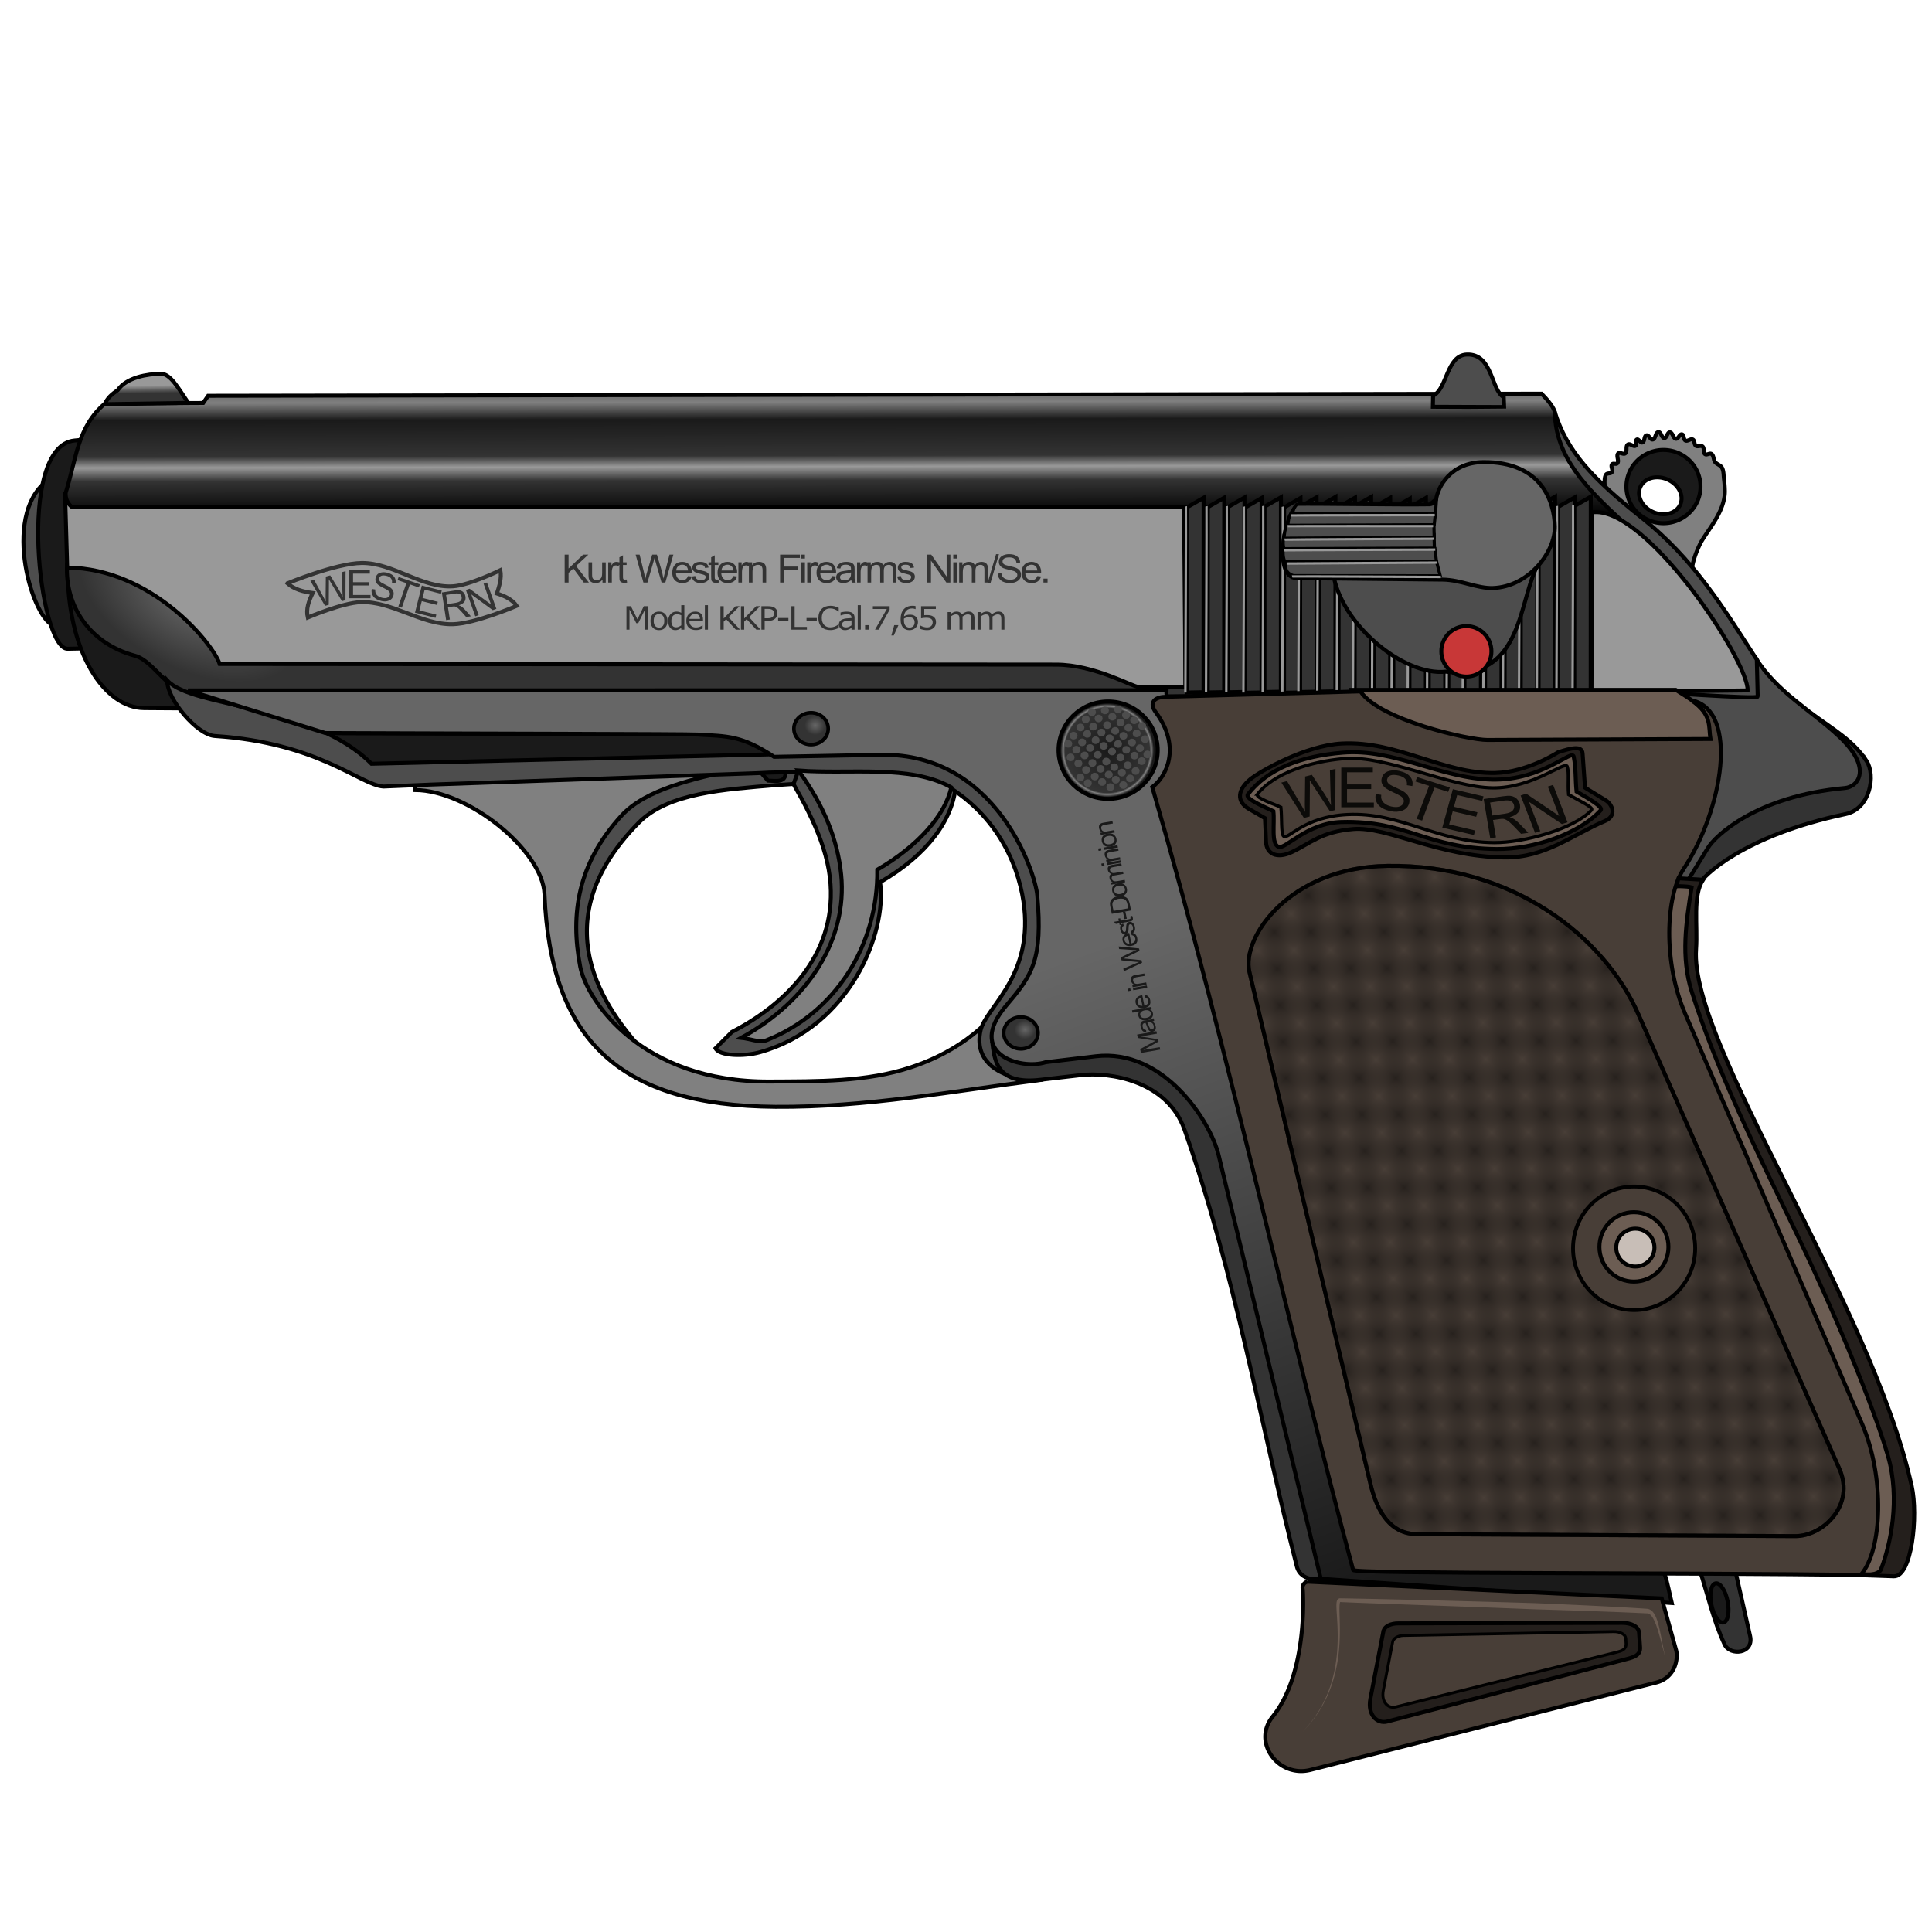 <svg xmlns="http://www.w3.org/2000/svg" xmlns:xlink="http://www.w3.org/1999/xlink" cursor="default" viewBox="0 0 256 256">
	<defs>
		<pattern id="pattern6116" patternTransform="matrix(2.236 -2.429 2.619 2.411 17.17 17.578)" xlink:href="#Checkerboard"/>
		<pattern id="Checkerboard" width="2" height="2" patternTransform="scale(10)" patternUnits="userSpaceOnUse">
			<path d="M0 0h1v1H0zM1 1h1v1H1z"/>
		</pattern>
		<linearGradient id="linearGradient5816">
			<stop offset="0" stop-color="#666"/>
			<stop offset="1" stop-color="#333"/>
		</linearGradient>
		<linearGradient id="linearGradient5796">
			<stop offset="0" stop-color="#1a1a1a"/>
			<stop offset="1" stop-color="#666"/>
		</linearGradient>
		<linearGradient id="linearGradient5760">
			<stop offset="0" stop-color="#666"/>
			<stop offset="1" stop-color="#333"/>
		</linearGradient>
		<linearGradient id="linearGradient5746">
			<stop offset="0" stop-color="#1a1a1a"/>
			<stop offset=".911" stop-color="#333"/>
			<stop offset=".948" stop-color="#808080"/>
			<stop offset="1" stop-color="#1a1a1a"/>
		</linearGradient>
		<linearGradient id="linearGradient5707">
			<stop offset="0" stop-color="#333"/>
			<stop offset=".103" stop-color="#808080"/>
			<stop offset=".163" stop-color="#1a1a1a"/>
			<stop offset=".289" stop-color="#333"/>
			<stop offset=".327" stop-color="#999"/>
			<stop offset=".375" stop-color="#333"/>
			<stop offset=".502"/>
			<stop offset="1" stop-color="#1a1a1a"/>
		</linearGradient>
		<linearGradient id="linearGradient5699">
			<stop offset="0" stop-color="#333"/>
			<stop offset="1" stop-color="#999"/>
		</linearGradient>
		<linearGradient id="linearGradient5873">
			<stop offset="0" stop-color="#ff2a2a"/>
			<stop offset="1" stop-color="#ff8080" stop-opacity="0"/>
		</linearGradient>
		<linearGradient id="linearGradient5705" x1="24.938" x2="24.922" y1="58.65" y2="57.657" gradientTransform="translate(-5.497 -9.548) scale(1.051)" gradientUnits="userSpaceOnUse" xlink:href="#linearGradient5699"/>
		<linearGradient id="linearGradient5713" x1="98.927" x2="99" y1="56.035" y2="92.375" gradientTransform="translate(-5.497 -9.548) scale(1.051)" gradientUnits="userSpaceOnUse" xlink:href="#linearGradient5707"/>
		<radialGradient id="radialGradient5754" cx="144.935" cy="103.663" r="6.503" fx="144.935" fy="103.663" gradientTransform="matrix(.947 .005 -.005 .947 9.988 .533)" gradientUnits="userSpaceOnUse" xlink:href="#linearGradient5746"/>
		<radialGradient id="radialGradient5768" cx="107.711" cy="100.507" r="2.391" fx="107.711" fy="100.507" gradientTransform="matrix(.584 -.014 .012 .529 43.907 44.454)" gradientUnits="userSpaceOnUse" xlink:href="#linearGradient5760"/>
		<radialGradient id="radialGradient5768-8" cx="107.711" cy="100.507" r="2.391" fx="107.711" fy="100.507" gradientTransform="matrix(.584 -.014 .012 .529 71.71 84.77)" gradientUnits="userSpaceOnUse" xlink:href="#linearGradient5760"/>
		<linearGradient id="linearGradient5802" x1="181.75" x2="151.25" y1="207" y2="125.5" gradientTransform="translate(-5.497 -9.548) scale(1.051)" gradientUnits="userSpaceOnUse" xlink:href="#linearGradient5796"/>
		<radialGradient id="radialGradient5824" cx="-42.442" cy="39.11" r="72.008" fx="-42.442" fy="39.11" gradientTransform="matrix(.197 .102 -.057 .111 35.796 79.511)" gradientUnits="userSpaceOnUse" xlink:href="#linearGradient5816"/>
	</defs>
	<path fill="#6c5d53" fill-rule="evenodd" stroke="#000" stroke-width=".526" d="M245.3 208.635l4.598-.033c1.345-2.914 2.666-5.852 2.3-10.477-.836-7.598-4.327-15.385-7.524-23.151-6.688-15.173-16.311-28.67-20.065-45.52-.382-4.25-.811-8.492 0-12.912l-3.902-.093-1.394 14.678c5.958 25.834 30.01 51.44 25.987 77.508z"/>
	<path fill="#333" fill-rule="evenodd" stroke="#000" stroke-width=".526" d="M247.336 100.84c1.235 1.894.489 6.342-2.792 7.03-13.512 2.828-19.047 8.331-19.378 9.294l-3.35-.131c8.926-10.543 14.33-20.47 18.242-22.478 3.006 2.173 5.562 3.655 7.278 6.286zM229.896 207.945l2.003 8.835c.534 2.354-2.645 2.698-3.382 1.117-1.558-3.34-2.234-6.678-3.35-10.018z"/>
	<path fill="#808080" fill-rule="evenodd" stroke="#000" stroke-width=".526" d="M224.214 76.24s-.356-1.21 1.021-4.096c.791-1.656 3.376-4.274 3.314-7.136a14.415 14.415 0 0 0-.112-1.53c-.066-.512-.018-1.08-.282-1.525-.197-.333-.665-.425-.9-.732-.24-.311-.147-.867-.48-1.074-.239-.15-.614.192-.846.03-.293-.203-.057-.793-.336-1.016-.23-.184-.637.082-.878-.087-.253-.176-.131-.686-.403-.832-.291-.157-.688.28-.985.131-.28-.14-.153-.756-.46-.82-.321-.069-.46.617-.788.59-.394-.032-.426-.854-.821-.854-.348 0-.374.752-.723.756-.371.004-.417-.813-.788-.789-.413.028-.347.92-.755.986-.327.052-.498-.631-.821-.559-.36.081-.204.855-.559.953-.264.073-.474-.51-.722-.394-.253.118.065.662-.164.82-.283.197-.727-.345-1.019-.163-.35.218-.03.937-.36 1.182-.247.182-.693-.206-.92 0-.327.295.165.99-.132 1.314-.158.172-.538-.047-.69.131-.227.267.17.765-.032 1.051-.156.221-.592.08-.756.296-.326.43-.164 1.61-.164 1.61l3.71 3.943.126-3.85c1.108-2.88 3.523-1.957 5.515-2.268 1.113 1.915 3.142 3.81.518 5.807l-5.286.884z"/>
	<path fill="#4d4d4d" fill-rule="evenodd" stroke="#000" stroke-width=".526" d="M232.622 87.145c2.742 4.485 7.339 6.96 11.036 10.411 4.415 4.122 2.7 6.692.788 6.865-11.736 1.059-17.169 6.35-18.13 7.915l-3.087 5.025-3.153-.066.065-28.377z"/>
	<path fill="#4d4d4d" fill-rule="evenodd" stroke="#000" stroke-width=".526" d="M212.489 91.349c6.805.316 20.426 1.339 20.417.95l-.12-4.892c-4.506-6.994-8.407-13.364-15.191-18.754-6.58-5.227-9.98-8.804-11.612-14.164-2.871-.716 4.332 24.555 6.506 36.86z"/>
	<path fill="#1a1a1a" fill-rule="evenodd" stroke="#000" stroke-width=".526" d="M100.195 102.286l.788 1.61 3.35-.297.591-1.904z"/>
	<path fill="#4d4d4d" fill-rule="evenodd" stroke="#000" stroke-width=".526" d="M104.07 102.056c2.946 4.972 5.625 9.963 5.978 15.108.654 9.529-6.113 16.004-13.072 19.575l-2.168 2.168c.51 1.008 3.728 1.111 5.847.525 11.932-3.3 16.914-15.841 15.962-22.53 6.361-3.69 9.637-8.312 10.05-12.876-8.814-4.909-16.83-2.744-22.597-1.97z"/>
	<path fill="#4d4d4d" fill-rule="evenodd" stroke="#000" stroke-width=".526" d="M85.415 139.498c-3.643-4.183-14.772-16.311-.788-30.48 3.956-4.007 11.426-4.394 18.08-4.976l2.443-.16.568-1.582-1.626.032c.025 1.387-1.167 1.147-2.333 1.105l-1.499-1.71-17.604 2.234c-5.032 5.567-6.27 11.892-8.934 17.933 1.504 9.117 5.285 15.143 11.693 17.604z"/>
	<path fill="#808080" fill-rule="evenodd" stroke="#000" stroke-width=".526" d="M54.739 102.975c.065.263.262 1.708.262 1.708 7.157.05 16.915 8.102 17.145 13.795.783 19.376 10.006 28.034 30.61 28.18 12.05.086 23.464-2.078 35.012-3.547l-6.765-7.883c-2.635 2.606-5.89 4.72-10.248 6.175-5.917 1.976-12.413 1.87-18.787 1.905-17.068.096-24.242-10.819-25.092-15.24-1.348-7.005-.284-13.697 5.452-19.969 3.27-3.576 9.634-4.88 15.24-6.175z"/>
	<path fill="#1a1a1a" fill-rule="evenodd" stroke="#000" stroke-width=".526" d="M41.864 97.13l50.777.196c7.324.029 7.45 1.732 10.313 3.088l-54.062 1.707z"/>
	<path fill="#4d4d4d" fill-rule="evenodd" stroke="#000" stroke-width=".526" d="M6.134 63.793c-5.961 4.67-1.796 18.605 1.17 19.167z"/>
	<path fill="#1a1a1a" fill-rule="evenodd" stroke="#000" stroke-width=".526" d="M11.91 58.176l-2.036.197c-7.78.753-4.668 27.666-.92 27.59l3.219-.066z"/>
	<path fill="#1a1a1a" fill-rule="evenodd" stroke="#000" stroke-width=".526" d="M8.948 74.921c-.09 11.582 4.914 18.873 10.126 18.907l7.014.047c-.206-6.608-5.483-19.836-17.14-18.954z"/>
	<path fill="url(#radialGradient5824)" fill-rule="evenodd" stroke="#000" stroke-width=".526" d="M8.88 74.869c-.263 5.285 2.844 10.357 9.006 12.02 2.578.694 4.552 5.217 7.97 5.22l133.195.16-10.641-6.7z"/>
	<path fill="#999" fill-rule="evenodd" stroke="#000" stroke-width=".526" d="M8.623 65.495l.279 9.707c11.286.135 19.335 10.135 20.205 12.774l110.83.088c5.101.004 10.13 2.948 10.903 2.956l6.24.066v-23.91z"/>
	<path fill="url(#linearGradient5713)" fill-rule="evenodd" stroke="#000" stroke-width=".526" d="M13.923 53.457c-3.689 3.13-3.779 7.25-5.223 11.844-.043.824.282 1.438.852 1.912l147.335-.093.201 23.963 1.565.91 52.259-.242c1.009-4.73 3.908-17.424 3.942-22.773-4.596-4.25-8.704-8.37-8.825-14.213-.014-.679-.978-1.788-1.765-2.601l-176.69.279-.65.952z"/>
	<path fill="#4d4d4d" fill-rule="evenodd" stroke="#000" stroke-width=".526" d="M189.892 52.428l-.03 1.474s9.39.04 9.443.029l-.052-1.306c-1.685-.86-1.441-5.79-4.894-5.649-2.713.11-2.585 4.588-4.467 5.452z"/>
	<path fill="#999" fill-rule="evenodd" stroke="#000" stroke-width=".526" d="M210.88 91.71l20.691-.23c.103-3.991-13.658-24.693-20.626-23.582z"/>
	<path fill="#1a1a1a" stroke="#000" stroke-linecap="round" stroke-linejoin="round" stroke-width=".53" d="M220.416 59.621a4.91 4.852 0 0 0-4.91 4.85 4.91 4.852 0 0 0 4.91 4.854 4.91 4.852 0 0 0 4.91-4.853 4.91 4.852 0 0 0-4.91-4.85zm-.808 3.625a2.891 2.357 22.898 0 1 1.307.275 2.891 2.357 22.898 0 1 1.747 3.295 2.891 2.357 22.898 0 1-3.58 1.047 2.891 2.357 22.898 0 1-1.747-3.297 2.891 2.357 22.898 0 1 2.273-1.32z"/>
	<g fill="#333" fill-rule="evenodd">
		<path stroke="#000" stroke-width=".526" d="M157.312 67.204L157.3 91.76l2.172-.04.01-25.756z"/>
		<path stroke="#999" stroke-width=".315" d="M157.136 67.096c.033.131-.066 24.666-.066 24.666"/>
	</g>
	<path fill="none" stroke="#333" stroke-width=".526" d="M38.087 77.291c.866.778 2.048 1.114 3.35 1.281-.514 1.051-.922 2.114-.657 3.252 0 0 4.599-1.956 7.029-2.036 4.174-.14 8.009 3.014 12.185 2.923 2.937-.065 8.473-2.43 8.473-2.43-.614-.862-1.578-1.303-2.627-1.643.319-1.002.652-2 .46-3.087 0 0-4.028 1.99-6.274 2.134-4.15.268-7.928-3.122-12.086-3.087-3.405.029-9.853 2.693-9.853 2.693z"/>
	<g fill="#333" fill-rule="evenodd">
		<path stroke="#000" stroke-width=".526" d="M160.045 67.195l-.012 24.556 2.171-.041.01-25.755z"/>
		<path stroke="#999" stroke-width=".315" d="M159.868 67.086c.033.132-.065 24.666-.065 24.666"/>
	</g>
	<g fill="#333" fill-rule="evenodd">
		<path stroke="#000" stroke-width=".526" d="M162.731 67.171l-.012 24.556 2.172-.04.01-25.756z"/>
		<path stroke="#999" stroke-width=".315" d="M162.555 67.063c.033.131-.066 24.666-.066 24.666"/>
	</g>
	<g fill="#333" fill-rule="evenodd">
		<path stroke="#000" stroke-width=".526" d="M164.997 67.237l-.012 24.556 2.172-.041.01-25.755z"/>
		<path stroke="#999" stroke-width=".315" d="M164.821 67.129c.033.131-.065 24.666-.065 24.666"/>
	</g>
	<g fill="#333" fill-rule="evenodd">
		<path stroke="#000" stroke-width=".526" d="M167.56 67.138l-.013 24.556 2.172-.04.01-25.756z"/>
		<path stroke="#999" stroke-width=".315" d="M167.383 67.03c.033.131-.066 24.666-.066 24.666"/>
	</g>
	<g fill="#333" fill-rule="evenodd">
		<path stroke="#000" stroke-width=".526" d="M170.154 67.237l-.012 24.556 2.172-.041.01-25.755z"/>
		<path stroke="#999" stroke-width=".315" d="M169.978 67.129c.033.131-.066 24.666-.066 24.666"/>
	</g>
	<g fill="#333" fill-rule="evenodd">
		<path stroke="#000" stroke-width=".526" d="M172.289 67.138l-.012 24.556 2.172-.04.01-25.756z"/>
		<path stroke="#999" stroke-width=".315" d="M172.113 67.03c.032.131-.066 24.666-.066 24.666"/>
	</g>
	<g fill="#333" fill-rule="evenodd">
		<path stroke="#000" stroke-width=".526" d="M174.785 67.089l-.012 24.556 2.172-.04.01-25.756z"/>
		<path stroke="#999" stroke-width=".315" d="M174.609 66.98c.033.132-.066 24.667-.066 24.667"/>
	</g>
	<g fill="#333" fill-rule="evenodd">
		<path stroke="#000" stroke-width=".526" d="M177.38 67.187l-.012 24.557 2.171-.041.01-25.756z"/>
		<path stroke="#999" stroke-width=".315" d="M177.204 67.08c.032.13-.066 24.665-.066 24.665"/>
	</g>
	<g fill="#333" fill-rule="evenodd">
		<path stroke="#000" stroke-width=".526" d="M179.515 67.089l-.012 24.556 2.171-.04.01-25.756z"/>
		<path stroke="#999" stroke-width=".315" d="M179.338 66.98c.033.132-.065 24.667-.065 24.667"/>
	</g>
	<g fill="#333" fill-rule="evenodd">
		<path stroke="#000" stroke-width=".526" d="M182.044 67.22l-.012 24.556 2.171-.04.01-25.756z"/>
		<path stroke="#999" stroke-width=".315" d="M181.867 67.112c.033.132-.065 24.666-.065 24.666"/>
	</g>
	<g fill="#333" fill-rule="evenodd">
		<path stroke="#000" stroke-width=".526" d="M184.638 67.319l-.012 24.556 2.172-.04.01-25.756z"/>
		<path stroke="#999" stroke-width=".315" d="M184.462 67.21c.033.132-.066 24.667-.066 24.667"/>
	</g>
	<g fill="#333" fill-rule="evenodd">
		<path stroke="#000" stroke-width=".526" d="M186.773 67.22l-.012 24.556 2.172-.04.01-25.756z"/>
		<path stroke="#999" stroke-width=".315" d="M186.597 67.112c.033.132-.066 24.666-.066 24.666"/>
	</g>
	<g fill="#333" fill-rule="evenodd">
		<path stroke="#000" stroke-width=".526" d="M189.335 67.023l-.012 24.556 2.172-.04.01-25.756z"/>
		<path stroke="#999" stroke-width=".315" d="M189.159 66.915c.033.131-.066 24.666-.066 24.666"/>
	</g>
	<g fill="#333" fill-rule="evenodd">
		<path stroke="#000" stroke-width=".526" d="M191.93 67.122l-.012 24.556 2.171-.04.01-25.756z"/>
		<path stroke="#999" stroke-width=".315" d="M191.753 67.014c.033.131-.065 24.666-.065 24.666"/>
	</g>
	<g fill="#333" fill-rule="evenodd">
		<path stroke="#000" stroke-width=".526" d="M194.064 67.023l-.012 24.556 2.172-.04.01-25.756z"/>
		<path stroke="#999" stroke-width=".315" d="M193.888 66.915c.033.131-.065 24.666-.065 24.666"/>
	</g>
	<g fill="#333" fill-rule="evenodd">
		<path stroke="#000" stroke-width=".526" d="M196.79 66.925l-.011 24.556 2.171-.041.01-25.755z"/>
		<path stroke="#999" stroke-width=".315" d="M196.614 66.817c.033.131-.065 24.665-.065 24.665"/>
	</g>
	<g fill="#333" fill-rule="evenodd">
		<path stroke="#000" stroke-width=".526" d="M199.385 67.023l-.012 24.556 2.172-.04.01-25.756z"/>
		<path stroke="#999" stroke-width=".315" d="M199.209 66.915c.033.131-.066 24.666-.066 24.666"/>
	</g>
	<g fill="#333" fill-rule="evenodd">
		<path stroke="#000" stroke-width=".526" d="M201.52 66.925l-.012 24.556 2.172-.041.01-25.755z"/>
		<path stroke="#999" stroke-width=".315" d="M201.344 66.817c.033.131-.066 24.665-.066 24.665"/>
	</g>
	<g fill="#333" fill-rule="evenodd">
		<path stroke="#000" stroke-width=".526" d="M203.885 67.056l-.012 24.556 2.172-.04.01-25.756z"/>
		<path stroke="#999" stroke-width=".315" d="M203.709 66.948c.032.131-.066 24.666-.066 24.666"/>
	</g>
	<g fill="#333" fill-rule="evenodd">
		<path stroke="#000" stroke-width=".526" d="M206.48 67.155l-.012 24.556 2.171-.041.01-25.755z"/>
		<path stroke="#999" stroke-width=".315" d="M206.303 67.046c.033.132-.065 24.666-.065 24.666"/>
	</g>
	<g fill="#333" fill-rule="evenodd">
		<path stroke="#000" stroke-width=".526" d="M208.614 67.056l-.012 24.556 2.172-.04.01-25.756z"/>
		<path stroke="#999" stroke-width=".315" d="M208.438 66.948c.033.131-.065 24.666-.065 24.666"/>
	</g>
	<path fill="#4d4d4d" fill-rule="evenodd" stroke="#000" stroke-width=".526" d="M176.627 75.806c.896 6.814 9.325 13.81 14.957 13.192 10.55 1.244 9.54-10.09 12.448-14.585z"/>
	<path fill="#666" fill-rule="evenodd" stroke="#000" stroke-width=".526" d="M190.298 66.156c.205-1.538 1.868-4.884 6.228-4.925 7.751-.074 9.42 5.25 9.492 8.506.075 3.42-3.46 8.019-8.21 8.178-2.076.07-4.229-1.091-6.668-1.116l-19.312-.197c-3.444-.035-1.37-9.791.46-9.788l17.177.033z"/>
	<path fill="#4d4d4d" fill-rule="evenodd" stroke="#000" stroke-width=".424" d="M171.4 76.283l19.436.011-.475-1.85-20.053.037c.08.55-.171 1.401 1.092 1.802z"/>
	<path fill="#4d4d4d" fill-rule="evenodd" stroke="#999" stroke-width=".315" d="M171.216 76.379c.104-.028 19.705.071 19.705.071"/>
	<path fill="#4d4d4d" fill-rule="evenodd" stroke="#000" stroke-width=".424" d="M170.372 74.43l19.97-.01-.213-1.735-20.057-.05a3.105 3.105 0 0 0 .168 1.795z"/>
	<path fill="#4d4d4d" fill-rule="evenodd" stroke="#999" stroke-width=".315" d="M170.492 74.669l19.918-.125"/>
	<path fill="#4d4d4d" fill-rule="evenodd" stroke="#000" stroke-width=".424" d="M170.138 72.705l19.926-.073-.04-1.784-19.89.046c-.082.547-.21 1.173.003 1.811z"/>
	<path fill="#4d4d4d" fill-rule="evenodd" stroke="#999" stroke-width=".315" d="M170.148 72.913c.104-.027 20.033-.092 20.033-.092"/>
	<path fill="#4d4d4d" fill-rule="evenodd" stroke="#000" stroke-width=".424" d="M170.303 71.319l19.737-.127-.04-1.784-19.504.116c-.227.547-.285 1.046-.356 1.678z"/>
	<path fill="#4d4d4d" fill-rule="evenodd" stroke="#999" stroke-width=".315" d="M170.207 71.506c.103-.027 19.836-.125 19.836-.125"/>
	<path fill="#4d4d4d" fill-rule="evenodd" stroke="#000" stroke-width=".424" d="M170.854 69.607l19.186-.075.192-1.797-19.185.356c-.312.464-.357.931-.407 1.532z"/>
	<path fill="#4d4d4d" fill-rule="evenodd" stroke="#999" stroke-width=".315" d="M170.603 69.72c.104-.028 19.294-.011 19.294-.011"/>
	<path fill="#4d4d4d" fill-rule="evenodd" stroke="#000" stroke-width=".424" d="M171.282 68.097l18.918-.007.118-1.616c-.573.43-.951.4-.951.4-3.918.065-14.7-.114-17.53-.063-.37.43-.536.858-.555 1.286z"/>
	<path fill="#4d4d4d" fill-rule="evenodd" stroke="#999" stroke-width=".315" d="M171.082 68.292c.104-.028 19.032-.043 19.032-.043"/>
	<path fill="#4d4d4d" fill-rule="evenodd" stroke="#000" stroke-width=".526" d="M22.157 90.166c-.058 2.474 3.95 7.202 6.306 7.357 13.804.912 19.236 6.481 22.334 6.7l6.306-.262 43.223-1.511c8.54-.52 17.08.796 25.619 1.97 7.475 4.795 9.595 12.333 9.853 16.817.496 8.625-5.208 12.398-5.866 15.286-.881 3.87 2.128 5.731 4.8 6.236l8.817-24.675-14.911-21.546-26.473 3.416-52.944 1.248c-7.888-7.93-23.706-7.37-27.064-11.036z"/>
	<path fill="#333" fill-rule="evenodd" stroke="#000" stroke-width=".526" d="M131.462 137.954c.316 2.379.428 5.813 6.372 5.124l5.387-.624c3.743-.434 11.432.707 13.728 7.226 6.73 19.106 9.954 38.594 14.894 57.9.29 1.136 1.287 1.598 2.113 1.65 1.476.093 2.484.023 3.74.116l-15.951-62.82c-5.947-13.319-19.35-7.829-30.283-8.572z"/>
	<path fill="url(#linearGradient5802)" fill-rule="evenodd" stroke="#000" stroke-width=".526" d="M138.557 140.746c-3.346 1.068-10.675-1.122-5.19-7.554 3.415-4.004 4.83-6.012 4.073-14.583-.268-3.037-5.483-18.86-20.692-18.59l-14.176.263c-4.31-2.856-6.233-2.72-10.112-2.949-1.522-.09-29.449-.117-49.348-.204L24.916 91.48l129.648-.02c-.31 4.551 7.708 8.818.836 13.655l25.535 101.194 39.6 2.162c.428 1.193.726 2.915.986 3.94l-46.507-3.218-13.532-56.098c-1.128-4.675-7.394-14.194-16.29-13.137z"/>
	<ellipse cx="107.47" cy="96.554" fill="url(#radialGradient5768)" stroke="#000" stroke-linecap="round" stroke-linejoin="round" stroke-width=".474" rx="2.275" ry="2.111"/>
	<ellipse cx="146.831" cy="99.402" fill="url(#radialGradient5754)" stroke="#000" stroke-linecap="round" stroke-linejoin="round" stroke-width=".526" rx="6.572" ry="6.456"/>
	<ellipse cx="141.54" cy="98.556" fill="none" stroke="#4d4d4d" stroke-linecap="round" stroke-linejoin="round" stroke-width=".526" rx=".267" ry=".244"/>
	<ellipse cx="141.854" cy="100.356" fill="none" stroke="#4d4d4d" stroke-linecap="round" stroke-linejoin="round" stroke-width=".526" rx=".267" ry=".244"/>
	<ellipse cx="142.62" cy="99.334" fill="none" stroke="#4d4d4d" stroke-linecap="round" stroke-linejoin="round" stroke-width=".526" rx=".267" ry=".244"/>
	<ellipse cx="143.712" cy="100.101" fill="none" stroke="#4d4d4d" stroke-linecap="round" stroke-linejoin="round" stroke-width=".526" rx=".267" ry=".244"/>
	<ellipse cx="142.249" cy="97.476" fill="none" stroke="#4d4d4d" stroke-linecap="round" stroke-linejoin="round" stroke-width=".526" rx=".267" ry=".244"/>
	<ellipse cx="143.387" cy="98.359" fill="none" stroke="#4d4d4d" stroke-linecap="round" stroke-linejoin="round" stroke-width=".526" rx=".267" ry=".244"/>
	<ellipse cx="144.443" cy="99.114" fill="none" stroke="#4d4d4d" stroke-linecap="round" stroke-linejoin="round" stroke-width=".526" rx=".267" ry=".244"/>
	<ellipse cx="144.745" cy="101.099" fill="none" stroke="#4d4d4d" stroke-linecap="round" stroke-linejoin="round" stroke-width=".526" rx=".267" ry=".244"/>
	<ellipse cx="145.059" cy="102.899" fill="none" stroke="#4d4d4d" stroke-linecap="round" stroke-linejoin="round" stroke-width=".526" rx=".267" ry=".244"/>
	<ellipse cx="145.825" cy="101.877" fill="none" stroke="#4d4d4d" stroke-linecap="round" stroke-linejoin="round" stroke-width=".526" rx=".267" ry=".244"/>
	<ellipse cx="146.917" cy="102.644" fill="none" stroke="#4d4d4d" stroke-linecap="round" stroke-linejoin="round" stroke-width=".526" rx=".267" ry=".244"/>
	<ellipse cx="145.453" cy="100.019" fill="none" stroke="#4d4d4d" stroke-linecap="round" stroke-linejoin="round" stroke-width=".526" rx=".267" ry=".244"/>
	<ellipse cx="146.591" cy="100.902" fill="none" stroke="#4d4d4d" stroke-linecap="round" stroke-linejoin="round" stroke-width=".526" rx=".267" ry=".244"/>
	<ellipse cx="147.648" cy="101.657" fill="none" stroke="#4d4d4d" stroke-linecap="round" stroke-linejoin="round" stroke-width=".526" rx=".267" ry=".244"/>
	<ellipse cx="144.861" cy="96.28" fill="none" stroke="#4d4d4d" stroke-linecap="round" stroke-linejoin="round" stroke-width=".526" rx=".267" ry=".244"/>
	<ellipse cx="145.175" cy="98.08" fill="none" stroke="#4d4d4d" stroke-linecap="round" stroke-linejoin="round" stroke-width=".526" rx=".267" ry=".244"/>
	<ellipse cx="145.941" cy="97.058" fill="none" stroke="#4d4d4d" stroke-linecap="round" stroke-linejoin="round" stroke-width=".526" rx=".267" ry=".244"/>
	<ellipse cx="147.033" cy="97.825" fill="none" stroke="#4d4d4d" stroke-linecap="round" stroke-linejoin="round" stroke-width=".526" rx=".267" ry=".244"/>
	<ellipse cx="145.57" cy="95.2" fill="none" stroke="#4d4d4d" stroke-linecap="round" stroke-linejoin="round" stroke-width=".526" rx=".267" ry=".244"/>
	<ellipse cx="146.708" cy="96.083" fill="none" stroke="#4d4d4d" stroke-linecap="round" stroke-linejoin="round" stroke-width=".526" rx=".267" ry=".244"/>
	<ellipse cx="147.764" cy="96.838" fill="none" stroke="#4d4d4d" stroke-linecap="round" stroke-linejoin="round" stroke-width=".526" rx=".267" ry=".244"/>
	<ellipse cx="148.147" cy="98.579" fill="none" stroke="#4d4d4d" stroke-linecap="round" stroke-linejoin="round" stroke-width=".526" rx=".267" ry=".244"/>
	<ellipse cx="148.461" cy="100.379" fill="none" stroke="#4d4d4d" stroke-linecap="round" stroke-linejoin="round" stroke-width=".526" rx=".267" ry=".244"/>
	<ellipse cx="149.227" cy="99.357" fill="none" stroke="#4d4d4d" stroke-linecap="round" stroke-linejoin="round" stroke-width=".526" rx=".267" ry=".244"/>
	<ellipse cx="150.319" cy="100.124" fill="none" stroke="#4d4d4d" stroke-linecap="round" stroke-linejoin="round" stroke-width=".526" rx=".267" ry=".244"/>
	<ellipse cx="148.856" cy="97.499" fill="none" stroke="#4d4d4d" stroke-linecap="round" stroke-linejoin="round" stroke-width=".526" rx=".267" ry=".244"/>
	<ellipse cx="149.994" cy="98.382" fill="none" stroke="#4d4d4d" stroke-linecap="round" stroke-linejoin="round" stroke-width=".526" rx=".267" ry=".244"/>
	<ellipse cx="151.051" cy="99.137" fill="none" stroke="#4d4d4d" stroke-linecap="round" stroke-linejoin="round" stroke-width=".526" rx=".267" ry=".244"/>
	<ellipse cx="148.653" cy="102.377" fill="none" stroke="#4d4d4d" stroke-linecap="round" stroke-linejoin="round" stroke-width=".526" rx=".267" ry=".244"/>
	<ellipse cx="149.744" cy="103.143" fill="none" stroke="#4d4d4d" stroke-linecap="round" stroke-linejoin="round" stroke-width=".526" rx=".267" ry=".244"/>
	<ellipse cx="149.419" cy="101.401" fill="none" stroke="#4d4d4d" stroke-linecap="round" stroke-linejoin="round" stroke-width=".526" rx=".267" ry=".244"/>
	<ellipse cx="150.476" cy="102.156" fill="none" stroke="#4d4d4d" stroke-linecap="round" stroke-linejoin="round" stroke-width=".526" rx=".267" ry=".244"/>
	<ellipse cx="147.387" cy="94.968" fill="none" stroke="#4d4d4d" stroke-linecap="round" stroke-linejoin="round" stroke-width=".526" rx=".267" ry=".244"/>
	<ellipse cx="148.478" cy="95.734" fill="none" stroke="#4d4d4d" stroke-linecap="round" stroke-linejoin="round" stroke-width=".526" rx=".267" ry=".244"/>
	<ellipse cx="148.153" cy="93.993" fill="none" stroke="#4d4d4d" stroke-linecap="round" stroke-linejoin="round" stroke-width=".526" rx=".267" ry=".244"/>
	<ellipse cx="149.21" cy="94.747" fill="none" stroke="#4d4d4d" stroke-linecap="round" stroke-linejoin="round" stroke-width=".526" rx=".267" ry=".244"/>
	<ellipse cx="149.524" cy="96.42" fill="none" stroke="#4d4d4d" stroke-linecap="round" stroke-linejoin="round" stroke-width=".526" rx=".267" ry=".244"/>
	<ellipse cx="150.615" cy="97.186" fill="none" stroke="#4d4d4d" stroke-linecap="round" stroke-linejoin="round" stroke-width=".526" rx=".267" ry=".244"/>
	<ellipse cx="150.29" cy="95.444" fill="none" stroke="#4d4d4d" stroke-linecap="round" stroke-linejoin="round" stroke-width=".526" rx=".267" ry=".244"/>
	<ellipse cx="151.347" cy="96.199" fill="none" stroke="#4d4d4d" stroke-linecap="round" stroke-linejoin="round" stroke-width=".526" rx=".267" ry=".244"/>
	<ellipse cx="143.16" cy="96.39" fill="none" stroke="#4d4d4d" stroke-linecap="round" stroke-linejoin="round" stroke-width=".526" rx=".267" ry=".244"/>
	<ellipse cx="143.868" cy="95.311" fill="none" stroke="#4d4d4d" stroke-linecap="round" stroke-linejoin="round" stroke-width=".526" rx=".267" ry=".244"/>
	<ellipse cx="144.06" cy="97.244" fill="none" stroke="#4d4d4d" stroke-linecap="round" stroke-linejoin="round" stroke-width=".526" rx=".267" ry=".244"/>
	<ellipse cx="144.687" cy="94.364" fill="none" stroke="#4d4d4d" stroke-linecap="round" stroke-linejoin="round" stroke-width=".526" rx=".267" ry=".244"/>
	<ellipse cx="146.406" cy="94.132" fill="none" stroke="#4d4d4d" stroke-linecap="round" stroke-linejoin="round" stroke-width=".526" rx=".267" ry=".244"/>
	<ellipse cx="146.243" cy="98.835" fill="none" stroke="#4d4d4d" stroke-linecap="round" stroke-linejoin="round" stroke-width=".526" rx=".267" ry=".244"/>
	<ellipse cx="147.346" cy="99.578" fill="none" stroke="#4d4d4d" stroke-linecap="round" stroke-linejoin="round" stroke-width=".526" rx=".267" ry=".244"/>
	<ellipse cx="142.887" cy="101.157" fill="none" stroke="#4d4d4d" stroke-linecap="round" stroke-linejoin="round" stroke-width=".526" rx=".267" ry=".244"/>
	<ellipse cx="143.909" cy="102.017" fill="none" stroke="#4d4d4d" stroke-linecap="round" stroke-linejoin="round" stroke-width=".526" rx=".267" ry=".244"/>
	<ellipse cx="143.154" cy="103.015" fill="none" stroke="#4d4d4d" stroke-linecap="round" stroke-linejoin="round" stroke-width=".526" rx=".267" ry=".244"/>
	<ellipse cx="144.141" cy="103.77" fill="none" stroke="#4d4d4d" stroke-linecap="round" stroke-linejoin="round" stroke-width=".526" rx=".267" ry=".244"/>
	<ellipse cx="146.034" cy="103.619" fill="none" stroke="#4d4d4d" stroke-linecap="round" stroke-linejoin="round" stroke-width=".526" rx=".267" ry=".244"/>
	<ellipse cx="147.126" cy="104.293" fill="none" stroke="#4d4d4d" stroke-linecap="round" stroke-linejoin="round" stroke-width=".526" rx=".267" ry=".244"/>
	<ellipse cx="148.844" cy="104.025" fill="none" stroke="#4d4d4d" stroke-linecap="round" stroke-linejoin="round" stroke-width=".526" rx=".267" ry=".244"/>
	<ellipse cx="147.846" cy="103.317" fill="none" stroke="#4d4d4d" stroke-linecap="round" stroke-linejoin="round" stroke-width=".526" rx=".267" ry=".244"/>
	<ellipse cx="151.283" cy="100.855" fill="none" stroke="#4d4d4d" stroke-linecap="round" stroke-linejoin="round" stroke-width=".526" rx=".267" ry=".244"/>
	<path fill="#6c5d53" fill-rule="evenodd" stroke="#000" stroke-width=".526" d="M179.086 91.414c2.075 4.689 9.669 6.618 18.327 8.014l30.085-.525c-.69-4.565-2.147-5.445-5.452-7.489z"/>
	<path fill="#483e37" fill-rule="evenodd" stroke="#000" stroke-width=".526" d="M154.387 92.334c-1.497.042-2.146.826-1.248 2.036 3.492 4.706 1.32 8.666-.46 9.92 10.41 35.952 18.167 72.3 26.62 103.745.146.543 44.827.315 67.249.665 2.915-3.293 3.204-13.028.197-20.002l-23.47-54.421c-2.883-6.685-2.629-15.454-.178-19.15 5.168-7.79 7.403-20.99 1.051-22.333 2.74 1.899 2.22 3.471 2.496 5.123l-29.56.132c-2.473.01-14.337-2.675-16.815-6.438z"/>
	<ellipse cx="152.038" cy="99.961" fill="none" stroke="#4d4d4d" stroke-linecap="round" stroke-linejoin="round" stroke-width=".526" rx=".267" ry=".244"/>
	<ellipse cx="151.724" cy="97.941" fill="none" stroke="#4d4d4d" stroke-linecap="round" stroke-linejoin="round" stroke-width=".526" rx=".267" ry=".244"/>
	<path fill="#808080" fill-rule="evenodd" stroke="#000" stroke-width=".526" d="M126.045 104.326c-.783 3.675-4.406 7.79-9.8 10.915.112 9.868-5.398 18.91-14.679 22.597-.91.362-2.23-.212-3.344-.325 8.872-4.872 14.095-13.034 13.238-21.622-.459-4.593-2.294-9.196-5.667-13.795 6.87.531 14.811-.831 20.252 2.23z"/>
	<path fill="#483e37" fill-rule="evenodd" stroke="#000" stroke-width=".526" d="M172.616 210.55c.062.382.704 11.158-3.974 16.904-2.78 3.415.754 8.144 5.001 7.07l45.791-11.568c2.637-.666 2.96-3.309 2.647-4.35l-1.893-6.805-46.925-2.219a.808.808 0 0 0-.647.968z"/>
	<path fill="#241f1c" fill-rule="evenodd" stroke="#000" stroke-width=".526" d="M183.29 216.222l-1.708 8.868c-.416 2.164.916 3.365 2.234 3.021l31.727-8.276c.936-.244 1.848-.497 1.774-1.577l-.132-1.905c-.058-.847-1.055-1.316-2.233-1.314l-29.691.066c-.924.002-1.822.346-1.97 1.117z"/>
	<path fill="#483e37" fill-rule="evenodd" stroke="#000" stroke-width=".383" d="M184.543 217.52l-1.245 6.465c-.304 1.578.665 2.442 1.628 2.203l29.239-7.249c.684-.17 1.33-.36 1.293-1.15l-.03-.633c-.03-.618-.77-.973-1.629-.957l-27.82.507c-.852.016-1.372.485-1.436.814z"/>
	<ellipse cx="181.851" cy="252.892" fill="#1a1a1a" stroke="#000" stroke-linecap="round" stroke-linejoin="round" stroke-width=".526" rx="1.1" ry="2.644" transform="rotate(-11.29)"/>
	<path fill="url(#pattern6116)" fill-rule="evenodd" stroke="#000" stroke-width=".526" d="M187.757 203.281l50.12.263c3.62.019 8.005-4.054 5.846-8.934l-26.669-60.301c-4.407-9.966-16.385-19.824-33.238-19.575-12.912.19-19.348 9.463-18.262 14.057l16.028 67.79c.898 3.797 2.678 6.682 6.175 6.7z" opacity=".468"/>
	<ellipse cx="216.527" cy="165.406" fill="#483e37" stroke="#000" stroke-linecap="round" stroke-linejoin="round" stroke-width=".503" rx="8.093" ry="8.186"/>
	<ellipse cx="216.503" cy="165.22" fill="#6c5d53" stroke="#000" stroke-linecap="round" stroke-linejoin="round" stroke-width=".526" rx="4.575" ry="4.598"/>
	<ellipse cx="216.689" cy="165.313" fill="#c8beb7" stroke="#000" stroke-linecap="round" stroke-linejoin="round" stroke-width=".526" rx="2.531" ry="2.508"/>
	<path fill="#241f1c" fill-rule="evenodd" stroke="#000" stroke-width=".526" d="M222.411 116.38l3.248.193c-1.4 2.168-.695 6.018-.92 9.196-.891 12.64 23.226 46.902 28.575 71.14.882 3.998-.006 12.037-2.365 11.956l-5.471-.19s3.343.35 3.763-.73c1.27-3.26 2.58-9.338.92-15.043-1.892-6.5-7.083-19.073-12.284-29.822-5.019-10.373-10.387-21.152-13.729-31.727-1.442-4.565-.74-9.169 0-13.77-.719-.203-2.042-.146-2.042-.146zM167.616 108.413l-2.087-1.202c-1.789-1.031-1.506-2.609.136-3.954 1.296-1.06 7.324-4.486 12.123-4.737 7.44-.39 13.442 4.055 20.345 3.901 4.259-.095 8.314-2.74 8.314-2.74 1.764-.581 3.177-.905 3.252.14l.325 4.551 2.74 1.672c.954.582 1.455 2.089-.093 2.74-4.32 1.82-7.902 4.895-13.33 4.831-8.79-.103-15.552-4.13-20.02-3.762-4.257.351-5.695 1.906-8.175 3.066-1.948.911-3.32.238-3.39-1.347z"/>
	<path fill="#6c5d53" fill-rule="evenodd" stroke="#000" stroke-width=".526" d="M165.349 105.257c-.477.614 2.55 1.798 3.382 2.227.198 1.641-.347 4.334.694 4.73.924.35 3.697-3.16 8.317-3.29 8.72-.244 11.238 3.513 20.623 3.577 4.9.033 10.94-2.06 13.732-5.137.39-.428-1.635-1.568-3.196-2.476-.175-1.703-.05-2.916-.377-4.633-.203-1.065-4.13 3.15-10.716 3.049-6.895-.106-13.022-4.152-19.88-3.577-5.56.466-9.936 2.127-12.58 5.53z"/>
	<path fill="#483e37" fill-rule="evenodd" stroke="#000" stroke-width=".426" d="M166.623 105.227c-.386.497 2.426 1.39 3.101 1.738.16 1.33-.015 3.625.385 3.856.693.4 2.613-2.585 8.392-2.886 7.057-.369 11.862 3.666 19.464 3.718 3.969.027 10.668-1.833 12.93-4.325.314-.347-1.785-1.304-3.05-2.039-.141-1.379.09-2.887-.174-3.72-.266-.837-4.593 2.913-9.928 2.831-5.585-.086-14.062-4.348-19.617-3.882-4.503.377-9.362 1.952-11.503 4.709z"/>
	<ellipse cx="194.301" cy="86.304" fill="#c83737" stroke="#000" stroke-linecap="round" stroke-linejoin="round" stroke-width=".526" rx="3.321" ry="3.344"/>
	<g fill="#1a1a1a" font-family="Browallia New" font-size="20" font-weight="400" letter-spacing="-1.42" word-spacing="0" style="line-height:125%">
		<path d="M153.738 139.076l-2.558.442-.107-.51 1.686-.916.351-.188-.437-.066-1.909-.303-.095-.454 2.558-.442.068.326-2.14.37 2.296.372.064.304-2.024 1.116 2.179-.377.068.326zM152.718 135.345q.34.273.416.636.06.289-.045.487-.109.195-.355.238-.141.024-.266-.018-.125-.042-.24-.168-.118-.127-.226-.443-.13-.378-.224-.542l-.083.015q-.377.065-.284.51.051.244.163.327.11.08.291.096l.024.311q-.597-.021-.747-.734-.042-.2-.028-.349.012-.152.08-.254.066-.106.167-.151t.331-.085l.815-.141q.06-.01.167-.05.107-.044.192-.114l.07.328q-.09.065-.218.101zm-.695.148q.102.154.225.492.1.273.196.34.097.066.212.046.294-.05.216-.422-.027-.13-.081-.23-.057-.097-.142-.16-.085-.065-.196-.093-.114-.028-.315.007l-.115.02z" style="-inkscape-font-specification:'Browallia New'"/>
		<path d="M152.615 133.716l-.233.04q.313.128.384.47.078.371-.155.633-.237.259-.646.33-.302.052-.542-.009-.24-.06-.39-.212-.15-.15-.202-.394-.068-.325.147-.553l-.916.158-.066-.312 2.558-.442.061.29zm-.717 1.152q.209-.036.357-.122.147-.09.215-.217.064-.13.03-.288-.047-.23-.26-.328-.214-.101-.524-.048-.345.06-.512.227-.17.168-.12.408.103.491.814.368zM151.67 132.154l-.027-.33q.632.057.769.71.058.278-.013.495-.074.215-.263.358-.192.141-.494.194-.451.078-.765-.109-.316-.186-.4-.586-.018-.088-.021-.17-.003-.08.008-.157.012-.077.04-.145.026-.071.066-.133.044-.066.101-.123.06-.06.13-.108.07-.046.157-.083.084-.036.181-.061.029-.008.21-.04l.29 1.38q.288-.066.427-.245.138-.179.086-.424-.074-.352-.482-.423zm-.292 1.118l-.216-1.033q-.263.068-.364.232-.104.164-.062.367.032.15.122.25.087.101.22.153.132.05.3.031zM149.826 131.27l-.36.062-.066-.313.36-.062.066.312zm2.197-.38l-1.852.32-.066-.313 1.853-.32.065.312zM151.94 130.49l-1.853.32-.06-.283.263-.045q-.347-.15-.428-.537-.132-.63.541-.747l1.222-.21.065.312-1.128.195q-.494.085-.414.47.103.49.712.385l1.013-.175.066.315zM151.33 127.577l-2.417 1.12-.072-.346 1.594-.68q.25-.107.501-.197l-.497-.033-1.828-.188-.086-.408 1.217-.59q.483-.232.865-.356-.248-.007-.583-.03l-1.728-.118-.07-.34 2.704.26.068.326-1.836.874-.282.131q.109.006.315.023l2.062.205.072.347zM149.944 123.912l-.027-.33q.632.057.769.711.058.278-.013.495-.074.214-.263.358-.192.14-.494.193-.452.078-.765-.108-.316-.186-.4-.587-.018-.088-.022-.17-.002-.08.01-.157.01-.076.038-.145.027-.07.066-.133.045-.066.102-.123.06-.06.13-.108.07-.045.157-.082.084-.037.18-.062.03-.008.211-.04l.29 1.38q.288-.066.427-.245.137-.178.086-.424-.074-.352-.482-.423zm-.292 1.119l-.216-1.033q-.263.067-.364.231-.104.165-.062.368.031.15.122.25.087.1.22.152.132.05.3.032z" style="-inkscape-font-specification:'Browallia New'"/>
		<path d="M149.944 123.7l-.113-.3q.373-.123.284-.548-.089-.424-.383-.373-.107.018-.142.102-.035.083-.046.359-.007.178-.016.32-.012.141-.063.258-.05.114-.133.18-.086.068-.206.089-.14.024-.268-.023-.132-.05-.244-.187-.115-.138-.165-.378-.047-.222-.023-.387.024-.164.118-.269.092-.104.272-.169l.104.3q-.292.098-.217.458.084.4.322.36.067-.012.107-.058.04-.048.05-.105.01-.06.027-.32l.017-.302q.014-.237.119-.374.1-.14.285-.171.273-.047.475.139.202.186.27.506.143.684-.431.894z" style="-inkscape-font-specification:'Browallia New'"/>
		<path d="M149.755 121.447l.268-.093q.055.128.076.233.031.146.01.253-.026.104-.104.167-.079.06-.381.113l-1.066.184.048.23-.244.042-.048-.23-.46.08-.252-.28.647-.112-.066-.315.243-.042.066.315 1.085-.188q.126-.022.168-.045.04-.024.052-.068.01-.043-.003-.107-.01-.053-.04-.137z" style="-inkscape-font-specification:'Browallia New'"/>
		<path d="M149.31 121.735l-.315.055-.201-.964.315-.054.202.963z" style="-inkscape-font-specification:'Browallia New'"/>
		<path d="M149.877 120.643l-2.558.442-.185-.881q-.052-.25-.058-.452-.007-.203.1-.407.104-.206.348-.364.24-.161.617-.226.577-.1.993.113.415.21.55.854l.193.92zm-.373-.287l-.114-.545q-.07-.336-.207-.498-.136-.161-.386-.215-.252-.053-.589.005-.235.04-.401.119-.167.076-.268.19-.1.114-.135.27-.033.155.034.475l.112.537 1.954-.338z" style="-inkscape-font-specification:'Browallia New'"/>
		<path d="M148.525 118.775q-.481.084-.776-.12-.295-.203-.374-.58-.05-.237.01-.444.056-.206.244-.369.187-.162.508-.217.51-.089.807.123.293.21.37.572.056.272-.018.484-.078.213-.272.357-.195.142-.5.194zm-.068-.323q.227-.039.374-.133.145-.097.204-.23.055-.133.019-.304-.055-.264-.28-.37-.224-.107-.556-.05-.318.055-.477.232-.16.177-.106.433.057.275.289.376.228.1.533.046z" style="-inkscape-font-specification:'Browallia New'"/>
		<path d="M149.093 116.9l-1.852.32-.06-.28.26-.045q-.343-.143-.42-.508-.085-.409.215-.58-.37-.165-.443-.515-.12-.574.502-.681l1.272-.22.066.312-1.168.202q-.455.078-.385.41.094.45.64.356l1.077-.186.066.315-1.203.208q-.42.073-.351.4.032.153.123.242.088.09.235.117.146.028.398-.016l.962-.166.066.315zM146.353 114.686l-.361.063-.066-.313.361-.062.066.312zm2.197-.38l-1.853.32-.065-.312 1.852-.32.066.312zM148.466 113.907l-1.852.32-.06-.283.262-.045q-.347-.15-.428-.537-.132-.63.542-.747l1.221-.21.066.312-1.128.195q-.495.085-.414.47.103.49.712.385l1.013-.175.066.315zM145.934 112.686l-.361.063-.065-.313.36-.062.066.312zm2.197-.38l-1.852.32-.066-.312 1.852-.32.066.313z" style="-inkscape-font-specification:'Browallia New'"/>
		<path d="M147.144 112.185q-.48.083-.775-.12-.295-.204-.374-.58-.05-.238.01-.444.056-.207.244-.369.187-.162.508-.218.51-.088.807.123.293.21.369.573.057.272-.018.484-.077.213-.271.357-.195.141-.5.194zm-.067-.323q.227-.04.373-.134.146-.097.204-.229.055-.134.02-.304-.056-.265-.28-.37-.225-.107-.556-.05-.318.055-.478.232-.16.177-.106.433.058.275.29.376.228.099.533.046z" style="-inkscape-font-specification:'Browallia New'"/>
		<path d="M147.713 110.31l-1.853.32-.059-.283.262-.046q-.347-.15-.428-.537-.132-.63.541-.746l1.222-.211.065.312-1.128.195q-.494.085-.414.47.103.49.713.386l1.013-.176.066.315z" style="-inkscape-font-specification:'Browallia New'"/>
	</g>
	<path fill="url(#linearGradient5705)" fill-rule="evenodd" stroke="#000" stroke-width=".526" d="M24.94 53.385c-1.32-1.948-2.339-3.872-3.625-3.854-1.773.025-4.526.45-5.725 2.169-.767.523-1.383 1.05-1.71 1.857z"/>
	<path fill="#6c5d53" fill-rule="evenodd" d="M172.649 229.425c3.555-3.716 4.441-8.078 4.584-11.488.071-1.708-.044-3.182-.11-4.236-.031-.52-.053-.957-.028-1.262.012-.15.038-.298.098-.414a.418.418 0 0 1 .38-.24c1.912.023 9.414.186 17.792.412 2.63.07 5.345.148 7.997.229 5.779.24 11.257.497 14.901.748.44.052.74.345.96.712.219.367.389.863.538 1.427.298 1.126.542 2.65.883 4.209-.444-1.552-.78-3.028-1.173-4.119-.197-.546-.401-.976-.625-1.26-.228-.289-.433-.375-.619-.362-3.64-.182-9.113-.37-14.894-.54-2.65-.106-5.362-.209-7.992-.306-8.362-.307-15.87-.552-17.785-.658.052-.02.039-.026.039-.026-.023.028-.051.104-.072.237-.04.263-.042.668-.03 1.197.024 1.051.099 2.543-.014 4.266-.227 3.452-1.21 7.807-4.83 11.474z"/>
	<ellipse cx="135.272" cy="136.87" fill="url(#radialGradient5768-8)" stroke="#000" stroke-linecap="round" stroke-linejoin="round" stroke-width=".474" rx="2.275" ry="2.111"/>
	<g fill="#333" font-family="sans-serif" font-size="11.735" font-weight="400" letter-spacing="-1" word-spacing="0" style="line-height:125%">
		<path d="M85.903 83.43h-.433v-2.676l-.904 1.821h-.258l-.897-1.821v2.677h-.404v-3.107h.59l.866 1.73.84-1.73h.6v3.107zM88.446 82.266q0 .57-.306.9-.305.33-.819.33-.517 0-.823-.33-.304-.33-.304-.9 0-.57.304-.899.306-.332.823-.332.514 0 .82.332.305.33.305.9zm-.424 0q0-.452-.185-.671-.186-.222-.516-.222-.334 0-.52.222-.183.219-.183.671 0 .439.186.666.185.225.517.225.328 0 .514-.223.187-.225.187-.668zM90.682 83.43h-.411v-.243q-.177.146-.37.227-.191.081-.416.081-.437 0-.695-.321-.255-.321-.255-.89 0-.297.087-.529.09-.231.24-.394.149-.159.345-.242.2-.084.41-.084.193 0 .342.04.148.038.312.119v-1.01h.41v3.247zm-.411-.573V81.52q-.166-.071-.297-.099-.131-.027-.286-.027-.345 0-.537.23-.193.23-.193.65 0 .416.149.633.148.215.476.215.175 0 .354-.073.179-.075.334-.192zM93.15 82.306h-1.797q0 .215.068.376.068.158.186.26.113.1.268.15.157.05.345.05.25 0 .5-.093.254-.096.36-.188h.023v.428q-.208.083-.424.14-.216.056-.454.056-.608 0-.948-.313-.341-.315-.341-.893 0-.572.325-.908.328-.336.861-.336.494 0 .76.276.269.275.269.782v.213zm-.399-.3q-.002-.31-.164-.478-.16-.17-.487-.17-.33 0-.526.187-.195.185-.22.46h1.397zM93.807 83.43h-.41v-3.246h.41v3.247zM98.064 83.43h-.562l-1.286-1.383-.323.33v1.054h-.433v-3.107h.433v1.621l1.579-1.621h.524l-1.452 1.46 1.52 1.647zM100.784 83.43h-.561l-1.287-1.383-.323.33v1.054h-.432v-3.107h.432v1.621l1.58-1.621h.523l-1.452 1.46 1.52 1.647zM103.017 81.263q0 .206-.076.384-.074.175-.21.304-.168.161-.397.242-.23.08-.58.08h-.432v1.158h-.432v-3.107h.882q.293 0 .496.048.203.046.36.146.186.119.287.296.102.178.102.449zm-.45.01q0-.16-.059-.28-.059-.118-.179-.193-.105-.065-.24-.092-.133-.03-.339-.03h-.428v1.242h.365q.262 0 .426-.044.164-.046.266-.144.103-.1.145-.21.043-.111.043-.249zM104.469 82.26h-1.363v-.377h1.363v.377zM106.92 83.43h-2.057v-3.106h.432v2.74h1.625v.367zM108.232 82.26h-1.363v-.377h1.363v.377zM111.138 83.205q-.12.05-.219.094-.096.044-.253.092-.133.04-.29.067-.156.029-.344.029-.353 0-.644-.094-.288-.096-.502-.298-.21-.198-.328-.503-.118-.307-.118-.712 0-.383.114-.686.113-.302.327-.511.208-.203.5-.309.295-.106.654-.106.262 0 .522.06.262.06.58.213v.49h-.032q-.269-.215-.533-.313t-.566-.098q-.247 0-.445.077-.197.076-.352.236-.15.157-.236.397-.083.237-.083.55 0 .328.092.564.094.236.24.384.153.154.356.23.205.072.433.072.312 0 .585-.102.273-.102.511-.307h.03v.484zM113.235 83.43h-.408v-.248l-.149.1q-.091.063-.179.1-.102.049-.236.08-.133.033-.312.033-.33 0-.559-.208-.23-.209-.23-.532 0-.265.119-.428.12-.165.34-.259.223-.094.535-.127.313-.033.671-.05v-.06q0-.134-.05-.222-.048-.087-.14-.137-.087-.048-.21-.065-.122-.017-.255-.017-.162 0-.36.042-.2.04-.411.117h-.022v-.399q.12-.031.347-.069.227-.037.448-.037.258 0 .448.042.192.04.332.137.137.096.21.249.071.152.071.377v1.582zm-.408-.573v-.649q-.188.01-.443.031-.254.021-.402.06-.177.049-.286.151-.11.1-.11.278 0 .2.127.302.127.1.387.1.216 0 .395-.08.18-.08.332-.193zM114.064 83.43h-.41v-3.246h.41v3.247zM115.153 83.43h-.522v-.594h.522v.595zM117.884 80.79l-1.472 2.64h-.467l1.566-2.74h-1.852v-.366h2.225v.465zM119.045 82.836l-.616 1.367h-.319l.38-1.367h.555zM121.634 82.423q0 .474-.327.774-.326.298-.8.298-.24 0-.437-.07-.196-.072-.347-.211-.188-.174-.29-.46-.1-.285-.1-.688 0-.413.09-.732.095-.32.298-.568.192-.235.496-.367.303-.133.707-.133.13 0 .217.01t.177.038v.398h-.022q-.061-.031-.186-.058-.122-.03-.251-.03-.47 0-.75.282-.279.28-.325.757.184-.106.36-.16.18-.057.413-.057.208 0 .365.038.16.036.326.146.192.127.288.321.098.194.098.472zm-.443.017q0-.194-.061-.322-.06-.127-.197-.22-.1-.068-.223-.088-.122-.021-.255-.021-.186 0-.345.041-.16.042-.328.13l-.006.09q-.003.041-.003.106 0 .33.07.521.072.19.197.3.1.093.216.136.118.042.255.042.317 0 .498-.183.182-.186.182-.532zM124.027 82.444q0 .217-.083.415-.083.198-.227.334-.158.146-.376.225-.216.077-.502.077-.267 0-.514-.054-.246-.052-.417-.127v-.44h.03q.18.108.42.185.24.075.472.075.155 0 .3-.041.146-.042.26-.146.095-.09.143-.215.05-.126.05-.29 0-.161-.058-.272-.057-.11-.16-.177-.114-.08-.277-.11-.162-.034-.363-.034-.192 0-.371.025-.177.025-.306.05v-1.6h1.957v.365h-1.535v.826q.094-.008.192-.012t.17-.004q.264 0 .463.043.199.042.365.15.175.115.27.297.097.181.097.455zM129.122 83.43h-.41v-1.326q0-.15-.016-.29-.013-.14-.059-.224-.05-.09-.144-.135-.094-.046-.27-.046-.173 0-.346.083-.172.082-.345.209.007.048.011.113.005.062.005.125v1.492h-.411v-1.327q0-.155-.015-.292-.013-.14-.06-.224-.05-.09-.143-.133-.094-.046-.271-.046-.168 0-.339.08-.168.078-.336.202v1.74h-.41V81.1h.41v.258q.192-.152.382-.238.192-.086.408-.086.25 0 .422.1.175.1.26.278.249-.2.454-.288.206-.09.44-.09.401 0 .591.234.192.232.192.649v1.513zM133.092 83.43h-.41v-1.326q0-.15-.016-.29-.013-.14-.059-.224-.05-.09-.144-.135-.094-.046-.27-.046-.173 0-.346.083-.173.082-.345.209.006.048.01.113.005.062.005.125v1.492h-.41v-1.327q0-.155-.016-.292-.013-.14-.059-.224-.05-.09-.144-.133-.094-.046-.27-.046-.169 0-.34.08-.167.078-.336.202v1.74h-.41V81.1h.41v.258q.193-.152.383-.238.192-.086.408-.086.25 0 .422.1.174.1.26.278.249-.2.454-.288.205-.09.439-.09.402 0 .592.234.192.232.192.649v1.513z"/>
	</g>
	<g fill="#333" font-family="Browallia New" font-size="20" font-weight="400" letter-spacing="-1" word-spacing="0" style="line-height:125%;-inkscape-font-specification:'Browallia New'">
		<path d="M74.82 77.192v-3.705h.516v1.839l1.93-1.84h.695l-1.63 1.503 1.703 2.203h-.678l-1.386-1.874-.634.589v1.285h-.516z"/>
		<path d="M79.833 77.192v-.395q-.325.457-.894.457-.26 0-.451-.07-.187-.07-.305-.209-.118-.14-.162-.317-.041-.182-.041-.488v-1.661h.475v1.487q0 .348.025.472.028.12.097.209.074.089.187.136.114.046.273.046.284 0 .459-.12.175-.124.231-.318.057-.193.057-.476V74.51h.48v2.683h-.43zM80.591 77.192v-2.683h.431v.406q.268-.468.61-.468.24 0 .487.147l-.162.422q-.175-.1-.35-.1-.183 0-.304.096-.118.097-.18.318-.056.22-.056.457v1.405h-.476z"/>
		<path d="M83.028 76.785l.07.403q-.204.039-.363.039-.223 0-.373-.062-.147-.066-.22-.194-.069-.128-.069-.565v-1.545h-.35v-.352h.35v-.666l.475-.27v.936h.48v.352h-.48v1.572q0 .182.025.248.024.062.085.093.061.027.159.027.081 0 .211-.016zM85.256 77.192l-1.032-3.705h.528l.593 2.427q.094.38.163.76l.174-.686.74-2.501h.622l.557 1.874q.219.743.304 1.312.073-.344.191-.805l.614-2.381h.516l-1.069 3.705h-.496l-.816-2.822-.122-.434q-.037.151-.114.434l-.825 2.822h-.528zM91.167 76.329l.492.058q-.244.867-1.24.867-.423 0-.723-.163-.297-.166-.46-.472-.158-.31-.158-.747 0-.655.354-1.038.353-.387.963-.387.134 0 .256.02.118.019.227.057.11.04.203.097.098.058.18.132.085.081.154.178.073.1.126.213.048.112.081.244.032.128.045.27.004.043.004.307H89.57q.024.422.252.67.227.243.601.243.537 0 .744-.55zm-1.569-.736h1.573q-.033-.387-.248-.577-.215-.193-.524-.193-.228 0-.398.096-.171.093-.28.264-.107.17-.123.41z"/>
		<path d="M91.653 76.39l.471-.07q.086.558.732.558t.646-.426q0-.154-.114-.228-.114-.074-.516-.17-.26-.062-.467-.116-.204-.059-.362-.163-.154-.105-.232-.24-.077-.14-.077-.314 0-.201.102-.367.105-.17.337-.287.232-.12.597-.12.338 0 .573.081.236.082.366.244.13.159.179.43l-.467.058q-.07-.437-.618-.437-.61 0-.61.344 0 .097.057.167.061.07.142.1.086.031.464.132.097.023.439.112.345.09.52.275.179.182.179.45 0 .394-.326.622-.325.229-.812.229-1.04 0-1.203-.863zM95.187 76.785l.069.403q-.203.039-.362.039-.223 0-.374-.062-.146-.066-.22-.194-.068-.128-.068-.565v-1.545h-.35v-.352h.35v-.666l.475-.27v.936h.48v.352h-.48v1.572q0 .182.025.248.024.062.085.093.06.027.158.027.082 0 .212-.016z"/>
		<path d="M97.168 76.329l.492.058q-.244.867-1.24.867-.422 0-.723-.163-.297-.166-.46-.472-.158-.31-.158-.747 0-.655.354-1.038.353-.387.963-.387.134 0 .256.02.118.019.228.057.11.04.203.097.097.058.179.132.085.081.154.178.073.1.126.213.049.112.081.244.033.128.045.27.004.043.004.307h-2.1q.024.422.251.67.228.243.602.243.536 0 .743-.55zm-1.568-.736h1.572q-.032-.387-.248-.577-.215-.193-.524-.193-.227 0-.398.096-.17.093-.28.264-.106.17-.122.41zM97.841 77.192v-2.683h.43v.406q.27-.468.61-.468.24 0 .488.147l-.162.422q-.175-.1-.35-.1-.183 0-.305.096-.118.097-.179.318-.056.22-.056.457v1.405h-.476z"/>
		<path d="M99.233 77.192v-2.683h.431v.38q.309-.442.898-.442.96 0 .96.976v1.769h-.476v-1.634q0-.716-.585-.716-.748 0-.748.883v1.467h-.48zM103.367 77.192v-3.705h2.621v.437h-2.109v1.146h1.825v.438h-1.825v1.684h-.512zM106.181 74.01v-.523h.476v.523h-.476zm0 3.182v-2.683h.476v2.683h-.476zM106.96 77.192v-2.683h.43v.406q.27-.468.61-.468.24 0 .488.147l-.162.422q-.175-.1-.35-.1-.183 0-.305.096-.118.097-.179.318-.056.22-.056.457v1.405h-.476z"/>
		<path d="M110.283 76.329l.491.058q-.244.867-1.24.867-.422 0-.722-.163-.297-.166-.46-.472-.158-.31-.158-.747 0-.655.353-1.038.354-.387.963-.387.135 0 .257.02.117.019.227.057.11.04.203.097.098.058.18.132.084.081.153.178.074.1.126.213.05.112.082.244.032.128.044.27.005.043.005.307h-2.101q.024.422.252.67.227.243.601.243.536 0 .744-.55zm-1.569-.736h1.573q-.033-.387-.248-.577-.216-.193-.524-.193-.228 0-.399.096-.17.093-.28.264-.106.17-.122.41zM112.8 76.859q-.487.395-1.04.395-.439 0-.703-.205-.26-.21-.26-.566 0-.205.094-.367.093-.163.308-.287.216-.128.707-.186.59-.07.854-.155v-.12q0-.545-.679-.545-.37 0-.52.131-.146.132-.215.38l-.464-.058q.183-.829 1.268-.829.305 0 .52.062.22.062.354.186.138.124.179.279.04.154.04.487v1.181q0 .085.033.248.037.163.118.302h-.5q-.073-.143-.094-.333zm-.04-1.014q-.252.096-.78.17-.427.058-.549.174-.122.116-.122.283 0 .426.565.426.2 0 .358-.047.158-.05.272-.15.118-.101.187-.249.069-.15.069-.44v-.167zM113.563 77.192v-2.683h.43v.406q.269-.468.61-.468.24 0 .488.147l-.163.422q-.174-.1-.35-.1-.182 0-.304.096-.118.097-.179.318-.057.22-.057.457v1.405h-.475z"/>
		<path d="M114.955 77.192v-2.683h.427v.376q.296-.438.853-.438.622 0 .797.468.337-.468.87-.468.873 0 .873.902v1.843h-.475V75.5q0-.658-.504-.658-.687 0-.687.79v1.56h-.48V75.45q0-.608-.5-.608-.231 0-.386.1-.154.097-.231.295-.077.197-.077.561v1.394h-.48zM118.883 76.39l.471-.07q.086.558.732.558t.646-.426q0-.154-.114-.228-.113-.074-.516-.17-.26-.062-.467-.116-.203-.059-.362-.163-.154-.105-.231-.24-.078-.14-.078-.314 0-.201.102-.367.106-.17.337-.287.232-.12.598-.12.337 0 .573.081.235.082.365.244.13.159.18.43l-.468.058q-.07-.437-.618-.437-.61 0-.61.344 0 .097.057.167.061.07.143.1.085.031.463.132.097.023.439.112.345.09.52.275.179.182.179.45 0 .394-.325.622-.325.229-.813.229-1.04 0-1.203-.863zM122.866 77.192v-3.705h.529l2.04 2.907v-2.907h.495v3.705h-.528l-2.044-2.911v2.91h-.492zM126.315 74.01v-.523h.475v.523h-.475zm0 3.182v-2.683h.475v2.683h-.475zM127.097 77.192v-2.683h.427v.376q.297-.438.854-.438.621 0 .796.468.337-.468.87-.468.873 0 .873.902v1.843h-.475V75.5q0-.658-.504-.658-.687 0-.687.79v1.56h-.48V75.45q0-.608-.5-.608-.23 0-.385.1-.155.097-.232.295-.077.197-.077.561v1.394h-.48z"/>
		<path d="M130.859 77.254l1.126-3.829h.382l-1.122 3.829h-.386zM132.198 76.003l.488-.042q.057.445.374.65.317.205.772.205.483 0 .723-.182.244-.185.244-.449 0-.182-.122-.313-.118-.136-.325-.205-.207-.074-.74-.19-.394-.085-.662-.198-.268-.112-.435-.325-.166-.213-.166-.51 0-.318.158-.539.163-.22.484-.348.32-.132.723-.132.703 0 1.069.306.37.306.394.801l-.492.035q-.081-.712-.947-.712-.894 0-.894.557 0 .163.11.283.11.116.28.174.175.058.537.136.642.139.87.24.227.1.37.236.142.131.21.298.074.166.074.368 0 .518-.419.813-.418.294-1.02.294-.804 0-1.219-.345-.414-.344-.439-.906zM137.451 76.329l.492.058q-.244.867-1.24.867-.422 0-.723-.163-.297-.166-.46-.472-.158-.31-.158-.747 0-.655.354-1.038.353-.387.963-.387.134 0 .256.02.118.019.228.057.11.04.203.097.097.058.179.132.085.081.154.178.073.1.126.213.049.112.081.244.033.128.045.27.004.043.004.307h-2.1q.024.422.251.67.228.243.601.243.537 0 .744-.55zm-1.569-.736h1.573q-.032-.387-.248-.577-.215-.193-.524-.193-.228 0-.398.096-.17.093-.28.264-.106.17-.123.41zM138.262 77.192v-.519h.545v.519h-.545z"/>
	</g>
	<g fill="#333" font-family="Browallia New" font-weight="400" letter-spacing="-1" word-spacing="0">
		<path d="M43.07 80.274l-1.946-3.308.493-.136 1.198 2.189q.187.342.353.69l-.02-.706.027-2.602.58-.16 1.017 1.665q.402.66.632 1.188-.023-.351-.035-.826l-.06-2.454.482-.132-.014 3.847-.462.128-1.511-2.513-.229-.387q.006.155.009.448l-.021 2.933-.493.136zM46.286 79.274v-3.706h2.721v.437h-2.225v1.135h2.084v.434h-2.084v1.262h2.312v.438h-2.808zM49.26 78.04l.468.07q-.051.446.198.718.25.272.677.376.455.11.723-.011.274-.125.336-.38.043-.178-.04-.334-.08-.158-.257-.273-.178-.12-.65-.354-.351-.173-.577-.344-.226-.17-.332-.415-.106-.245-.035-.535.075-.309.276-.487.205-.177.537-.228.333-.054.711.038.661.16.933.542.275.382.18.869l-.47-.079q.092-.71-.722-.909-.84-.205-.972.337-.039.158.036.3.076.138.223.234.15.096.472.254.57.283.76.433.19.15.292.314.103.16.129.338.029.178-.019.374-.123.504-.586.694-.463.19-1.028.053-.757-.184-1.065-.614-.308-.43-.198-.981zM52.78 80.358l1.07-3.089-1.174-.406.143-.414 2.82.977-.143.413-1.178-.408-1.069 3.089-.468-.162zM54.989 81.177l.909-3.593 2.638.668-.108.424-2.157-.546-.279 1.1 2.02.511-.106.42-2.02-.51-.31 1.223 2.242.568-.108.424-2.721-.689zM59.116 82.167l-.566-3.663 1.648-.255q.466-.072.674-.037.209.034.358.125.15.09.277.27.13.18.17.436.133.858-.89 1.16.236.062.434.216.2.153.372.346l.803.895-.622.096-.607-.686q-.227-.255-.384-.4-.154-.148-.297-.224-.14-.08-.25-.09-.108-.011-.306.02l-.572.088.252 1.626-.494.077zm.177-2.124l1.057-.164q.498-.076.682-.277.183-.205.14-.48-.092-.594-.888-.47l-1.178.181.187 1.21zM62.978 81.667l-1.241-3.492.482-.172 2.834 2.08-.975-2.74.452-.162 1.242 3.492-.482.172-2.839-2.082.976 2.744-.449.16z" style="line-height:125%;-inkscape-font-specification:'Browallia New'"/>
	</g>
	<g fill="#0c0b09" font-family="Browallia New" font-weight="400" letter-spacing="-1" word-spacing="0">
		<path d="M172.777 108.386l-2.993-4.691.758-.193 1.842 3.104q.29.485.543.98l-.028-1.002.04-3.69.893-.226 1.564 2.36q.618.937.973 1.685-.036-.498-.055-1.171l-.091-3.48.74-.188-.021 5.456-.712.18-2.324-3.562-.352-.549q.01.22.014.635l-.032 4.16-.759.192zM177.725 106.968v-5.256h4.186v.62h-3.424v1.61h3.206v.615h-3.206v1.79h3.557v.62h-4.319zM182.3 105.218l.72.1q-.08.632.304 1.018.384.385 1.042.533.7.157 1.113-.016.42-.177.516-.54.066-.25-.062-.471-.121-.225-.396-.389-.273-.168-1-.501-.54-.246-.886-.488-.348-.241-.511-.589-.163-.348-.055-.758.116-.438.425-.69.316-.252.827-.324.512-.077 1.094.054 1.016.228 1.434.768.424.542.278 1.233l-.723-.112q.141-1.008-1.11-1.29-1.294-.29-1.497.479-.059.224.056.425.117.196.342.331.232.137.727.361.878.4 1.17.613.293.213.449.446.158.227.197.48.045.252-.028.53-.189.715-.901.985-.713.27-1.583.074-1.163-.261-1.638-.87-.474-.61-.304-1.392zM187.716 108.505l1.645-4.38-1.806-.576.22-.587 4.338 1.385-.22.586-1.812-.578-1.645 4.38-.72-.23zM191.112 109.667l1.399-5.095 4.058.947-.165.601-3.32-.774-.428 1.56 3.109.725-.164.596-3.108-.725-.477 1.736 3.449.804-.166.602-4.187-.977zM197.462 111.07l-.87-5.194 2.534-.36q.717-.103 1.038-.054.32.049.55.177.23.129.425.384.202.255.263.618.204 1.216-1.37 1.646.363.087.669.305.305.217.572.49l1.234 1.27-.956.136-.934-.973q-.349-.362-.591-.566-.237-.21-.457-.318-.215-.114-.383-.13-.168-.014-.473.03l-.879.124.387 2.307-.76.108zm.272-3.012l1.626-.231q.766-.11 1.048-.394.282-.29.217-.681-.141-.841-1.367-.667l-1.811.258.287 1.715zM203.403 110.361l-1.91-4.952.741-.242 4.36 2.948-1.498-3.886.695-.228 1.91 4.952-.741.243-4.368-2.952 1.501 3.891-.69.226z" style="line-height:125%;-inkscape-font-specification:'Browallia New'"/>
	</g>
	<path fill="none" stroke="#000" stroke-width=".526" d="M187.757 203.281l50.12.263c3.62.019 8.005-4.054 5.846-8.934l-26.669-60.301c-4.407-9.966-16.385-19.824-33.238-19.575-12.912.19-19.348 9.463-18.262 14.057l16.028 67.79c.898 3.797 2.678 6.682 6.175 6.7z"/>
</svg>
